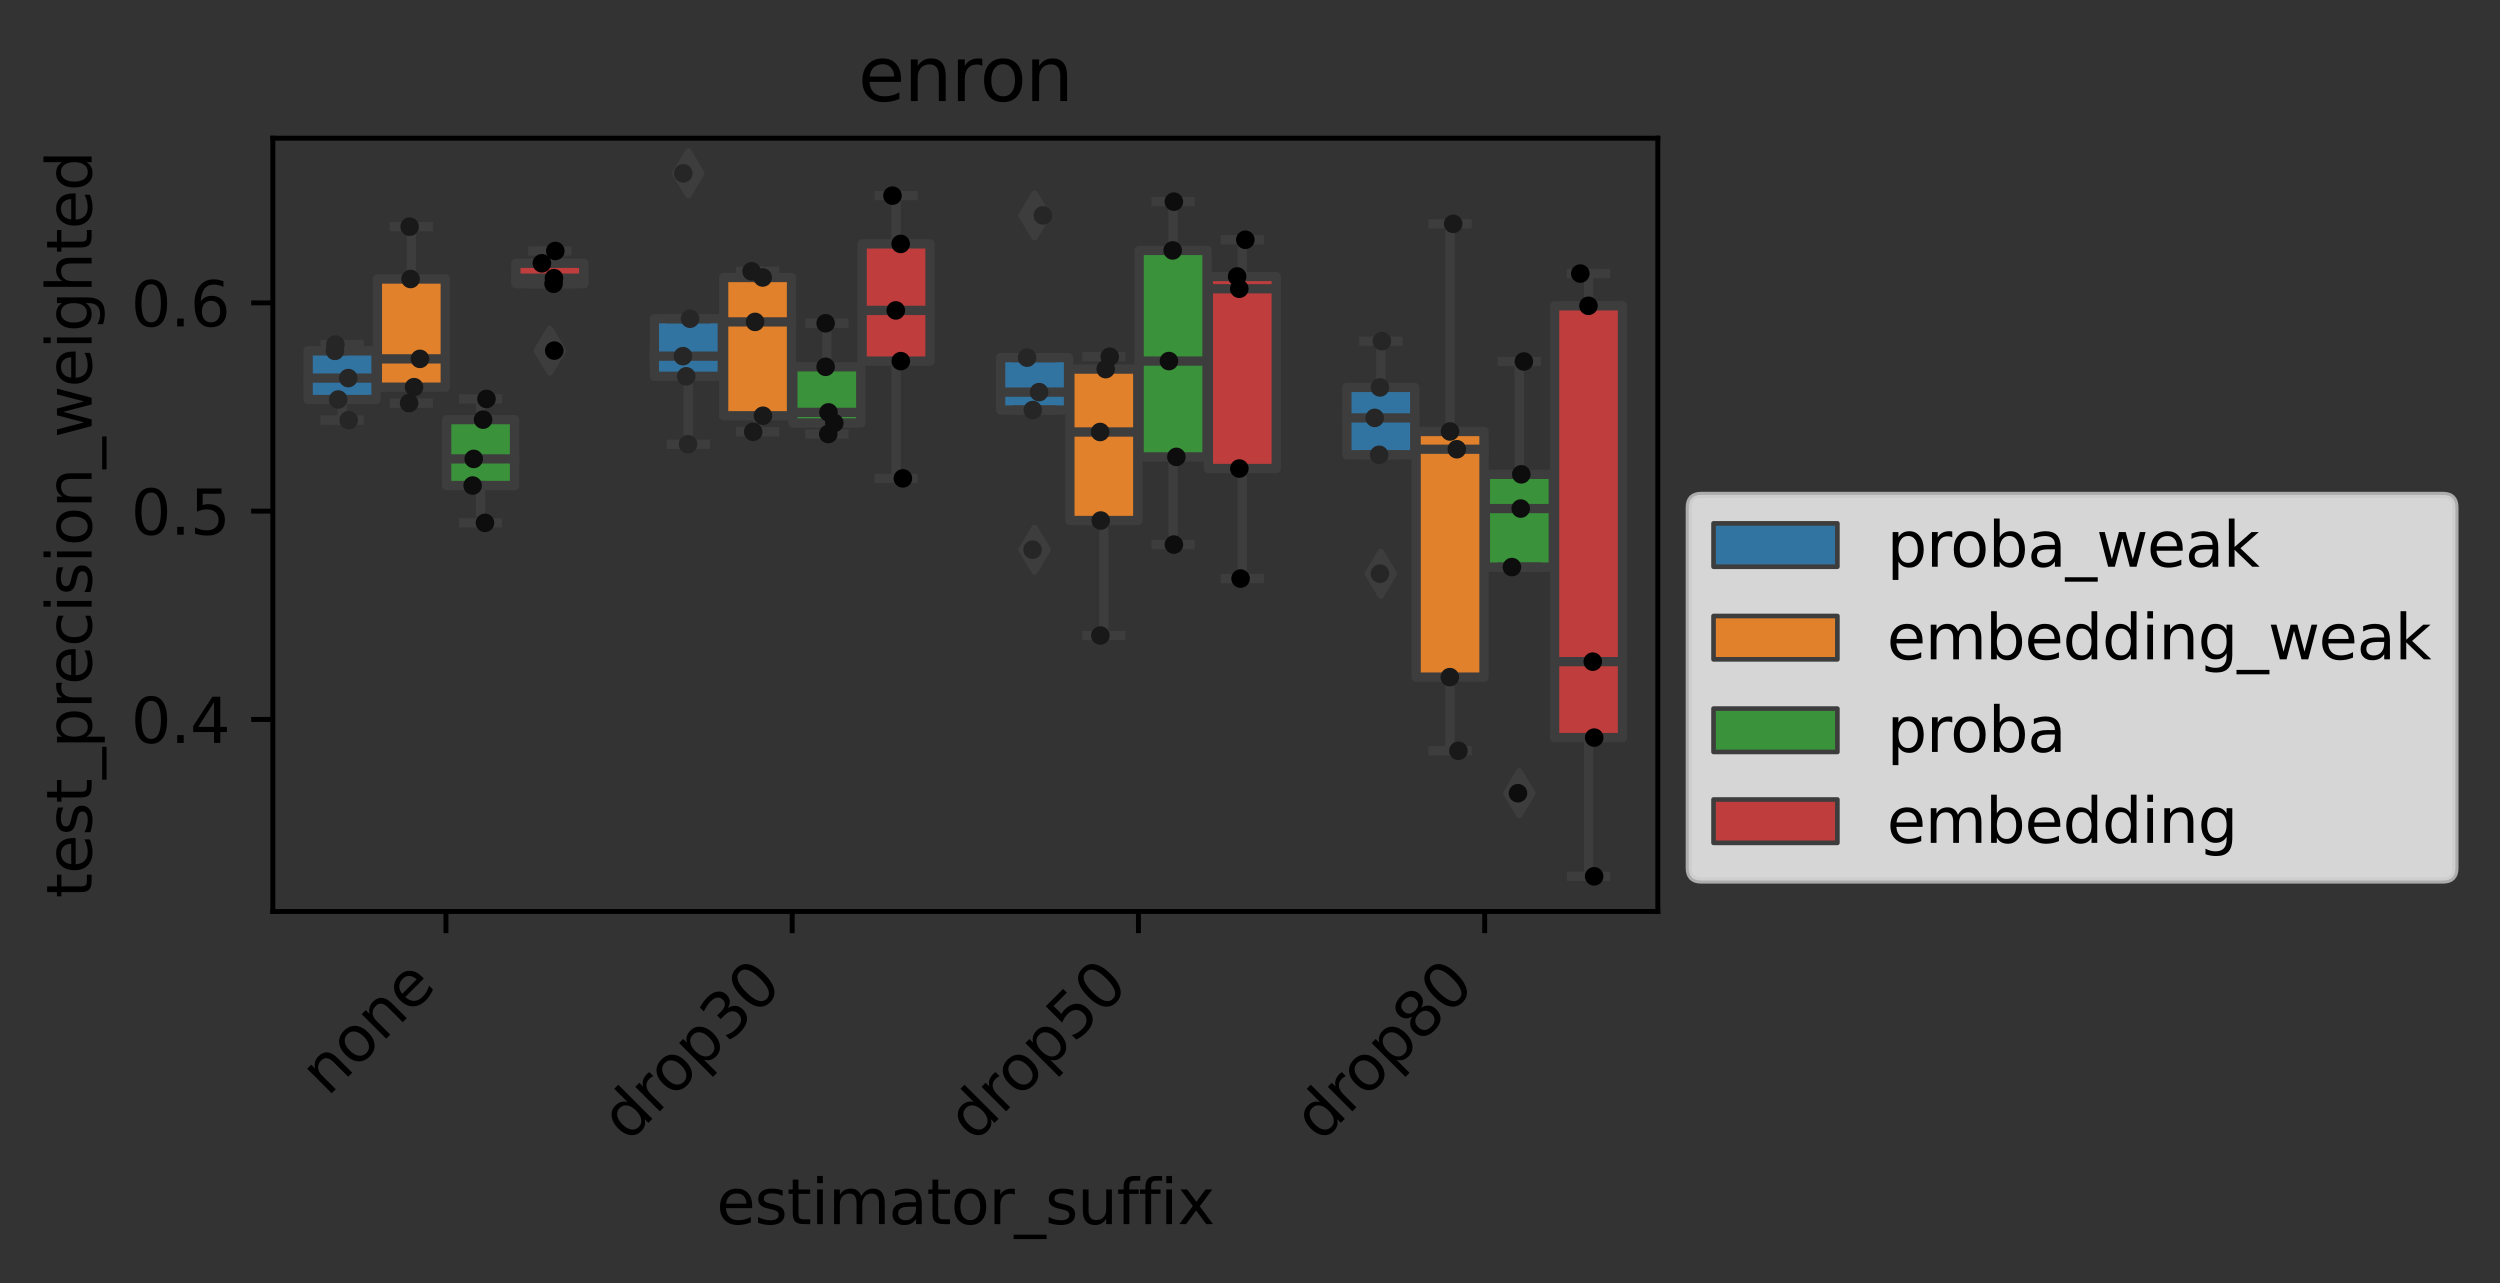 <?xml version="1.0" encoding="utf-8" standalone="no"?>
<!DOCTYPE svg PUBLIC "-//W3C//DTD SVG 1.1//EN"
  "http://www.w3.org/Graphics/SVG/1.1/DTD/svg11.dtd">
<svg xmlns:xlink="http://www.w3.org/1999/xlink" width="403.724pt" height="207.242pt" viewBox="0 0 403.724 207.242" xmlns="http://www.w3.org/2000/svg" version="1.1">
 <rect x="0" y="0" width="403.724" height="207.242" fill="#333333" stroke="none"/>
 <defs>
  <style type="text/css">*{stroke-linejoin: round; stroke-linecap: butt}</style>
 </defs>
 <g id="figure_1">
  <g id="patch_1">
   <path d="M 0 207.242 
L 403.724 207.242 
L 403.724 0 
L 0 0 
L 0 207.242 
z
" style="fill: none"/>
  </g>
  <g id="axes_1">
   <g id="patch_2">
    <path d="M 44.059 147.192 
L 267.718 147.192 
L 267.718 22.318 
L 44.059 22.318 
L 44.059 147.192 
z
" style="fill: none"/>
   </g>
   <g id="patch_3">
    <path d="M 49.763 64.516 
L 60.722 64.516 
L 60.722 56.661 
L 49.763 56.661 
L 49.763 64.516 
z
" clip-path="url(#p54c0d3b8a6)" style="fill: #3274a1; stroke: #3d3d3d; stroke-width: 1.5; stroke-linejoin: miter"/>
   </g>
   <g id="patch_4">
    <path d="M 60.946 62.522 
L 71.905 62.522 
L 71.905 45.056 
L 60.946 45.056 
L 60.946 62.522 
z
" clip-path="url(#p54c0d3b8a6)" style="fill: #e1812c; stroke: #3d3d3d; stroke-width: 1.5; stroke-linejoin: miter"/>
   </g>
   <g id="patch_5">
    <path d="M 72.129 78.408 
L 83.088 78.408 
L 83.088 67.768 
L 72.129 67.768 
L 72.129 78.408 
z
" clip-path="url(#p54c0d3b8a6)" style="fill: #3a923a; stroke: #3d3d3d; stroke-width: 1.5; stroke-linejoin: miter"/>
   </g>
   <g id="patch_6">
    <path d="M 83.311 45.821 
L 94.271 45.821 
L 94.271 42.52 
L 83.311 42.52 
L 83.311 45.821 
z
" clip-path="url(#p54c0d3b8a6)" style="fill: #c03d3e; stroke: #3d3d3d; stroke-width: 1.5; stroke-linejoin: miter"/>
   </g>
   <g id="patch_7">
    <path d="M 105.677 60.77 
L 116.637 60.77 
L 116.637 51.469 
L 105.677 51.469 
L 105.677 60.77 
z
" clip-path="url(#p54c0d3b8a6)" style="fill: #3274a1; stroke: #3d3d3d; stroke-width: 1.5; stroke-linejoin: miter"/>
   </g>
   <g id="patch_8">
    <path d="M 116.86 67.139 
L 127.82 67.139 
L 127.82 44.81 
L 116.86 44.81 
L 116.86 67.139 
z
" clip-path="url(#p54c0d3b8a6)" style="fill: #e1812c; stroke: #3d3d3d; stroke-width: 1.5; stroke-linejoin: miter"/>
   </g>
   <g id="patch_9">
    <path d="M 128.043 68.311 
L 139.003 68.311 
L 139.003 59.237 
L 128.043 59.237 
L 128.043 68.311 
z
" clip-path="url(#p54c0d3b8a6)" style="fill: #3a923a; stroke: #3d3d3d; stroke-width: 1.5; stroke-linejoin: miter"/>
   </g>
   <g id="patch_10">
    <path d="M 139.226 58.319 
L 150.185 58.319 
L 150.185 39.389 
L 139.226 39.389 
L 139.226 58.319 
z
" clip-path="url(#p54c0d3b8a6)" style="fill: #c03d3e; stroke: #3d3d3d; stroke-width: 1.5; stroke-linejoin: miter"/>
   </g>
   <g id="patch_11">
    <path d="M 161.592 66.217 
L 172.551 66.217 
L 172.551 57.755 
L 161.592 57.755 
L 161.592 66.217 
z
" clip-path="url(#p54c0d3b8a6)" style="fill: #3274a1; stroke: #3d3d3d; stroke-width: 1.5; stroke-linejoin: miter"/>
   </g>
   <g id="patch_12">
    <path d="M 172.775 84.059 
L 183.734 84.059 
L 183.734 59.609 
L 172.775 59.609 
L 172.775 84.059 
z
" clip-path="url(#p54c0d3b8a6)" style="fill: #e1812c; stroke: #3d3d3d; stroke-width: 1.5; stroke-linejoin: miter"/>
   </g>
   <g id="patch_13">
    <path d="M 183.958 73.783 
L 194.917 73.783 
L 194.917 40.438 
L 183.958 40.438 
L 183.958 73.783 
z
" clip-path="url(#p54c0d3b8a6)" style="fill: #3a923a; stroke: #3d3d3d; stroke-width: 1.5; stroke-linejoin: miter"/>
   </g>
   <g id="patch_14">
    <path d="M 195.141 75.665 
L 206.1 75.665 
L 206.1 44.649 
L 195.141 44.649 
L 195.141 75.665 
z
" clip-path="url(#p54c0d3b8a6)" style="fill: #c03d3e; stroke: #3d3d3d; stroke-width: 1.5; stroke-linejoin: miter"/>
   </g>
   <g id="patch_15">
    <path d="M 217.507 73.443 
L 228.466 73.443 
L 228.466 62.563 
L 217.507 62.563 
L 217.507 73.443 
z
" clip-path="url(#p54c0d3b8a6)" style="fill: #3274a1; stroke: #3d3d3d; stroke-width: 1.5; stroke-linejoin: miter"/>
   </g>
   <g id="patch_16">
    <path d="M 228.69 109.351 
L 239.649 109.351 
L 239.649 69.678 
L 228.69 69.678 
L 228.69 109.351 
z
" clip-path="url(#p54c0d3b8a6)" style="fill: #e1812c; stroke: #3d3d3d; stroke-width: 1.5; stroke-linejoin: miter"/>
   </g>
   <g id="patch_17">
    <path d="M 239.873 91.579 
L 250.832 91.579 
L 250.832 76.599 
L 239.873 76.599 
L 239.873 91.579 
z
" clip-path="url(#p54c0d3b8a6)" style="fill: #3a923a; stroke: #3d3d3d; stroke-width: 1.5; stroke-linejoin: miter"/>
   </g>
   <g id="patch_18">
    <path d="M 251.056 119.115 
L 262.015 119.115 
L 262.015 49.383 
L 251.056 49.383 
L 251.056 119.115 
z
" clip-path="url(#p54c0d3b8a6)" style="fill: #c03d3e; stroke: #3d3d3d; stroke-width: 1.5; stroke-linejoin: miter"/>
   </g>
   <g id="patch_19">
    <path d="M 72.017 250.723 
L 72.017 250.723 
L 72.017 250.723 
L 72.017 250.723 
z
" clip-path="url(#p54c0d3b8a6)" style="fill: #3274a1; stroke: #3d3d3d; stroke-width: 0.75; stroke-linejoin: miter"/>
   </g>
   <g id="patch_20">
    <path d="M 72.017 250.723 
L 72.017 250.723 
L 72.017 250.723 
L 72.017 250.723 
z
" clip-path="url(#p54c0d3b8a6)" style="fill: #e1812c; stroke: #3d3d3d; stroke-width: 0.75; stroke-linejoin: miter"/>
   </g>
   <g id="patch_21">
    <path d="M 72.017 250.723 
L 72.017 250.723 
L 72.017 250.723 
L 72.017 250.723 
z
" clip-path="url(#p54c0d3b8a6)" style="fill: #3a923a; stroke: #3d3d3d; stroke-width: 0.75; stroke-linejoin: miter"/>
   </g>
   <g id="patch_22">
    <path d="M 72.017 250.723 
L 72.017 250.723 
L 72.017 250.723 
L 72.017 250.723 
z
" clip-path="url(#p54c0d3b8a6)" style="fill: #c03d3e; stroke: #3d3d3d; stroke-width: 0.75; stroke-linejoin: miter"/>
   </g>
   <g id="matplotlib.axis_1">
    <g id="xtick_1">
     <g id="line2d_1">
      <defs>
       <path id="m5857203e13" d="M 0 0 
L 0 3.5 
" style="stroke: #000000; stroke-width: 0.8"/>
      </defs>
      <g>
       <use xlink:href="#m5857203e13" x="72.017" y="147.192" style="stroke: #000000; stroke-width: 0.8"/>
      </g>
     </g>
     <g id="text_1">
      <!-- none -->
      <g transform="translate(52.906 177.205) rotate(-45) scale(0.1 -0.1)">
       <defs>
        <path id="DejaVuSans-6e" d="M 3513 2113 
L 3513 0 
L 2938 0 
L 2938 2094 
Q 2938 2591 2744 2837 
Q 2550 3084 2163 3084 
Q 1697 3084 1428 2787 
Q 1159 2491 1159 1978 
L 1159 0 
L 581 0 
L 581 3500 
L 1159 3500 
L 1159 2956 
Q 1366 3272 1645 3428 
Q 1925 3584 2291 3584 
Q 2894 3584 3203 3211 
Q 3513 2838 3513 2113 
z
" transform="scale(0.016)"/>
        <path id="DejaVuSans-6f" d="M 1959 3097 
Q 1497 3097 1228 2736 
Q 959 2375 959 1747 
Q 959 1119 1226 758 
Q 1494 397 1959 397 
Q 2419 397 2687 759 
Q 2956 1122 2956 1747 
Q 2956 2369 2687 2733 
Q 2419 3097 1959 3097 
z
M 1959 3584 
Q 2709 3584 3137 3096 
Q 3566 2609 3566 1747 
Q 3566 888 3137 398 
Q 2709 -91 1959 -91 
Q 1206 -91 779 398 
Q 353 888 353 1747 
Q 353 2609 779 3096 
Q 1206 3584 1959 3584 
z
" transform="scale(0.016)"/>
        <path id="DejaVuSans-65" d="M 3597 1894 
L 3597 1613 
L 953 1613 
Q 991 1019 1311 708 
Q 1631 397 2203 397 
Q 2534 397 2845 478 
Q 3156 559 3463 722 
L 3463 178 
Q 3153 47 2828 -22 
Q 2503 -91 2169 -91 
Q 1331 -91 842 396 
Q 353 884 353 1716 
Q 353 2575 817 3079 
Q 1281 3584 2069 3584 
Q 2775 3584 3186 3129 
Q 3597 2675 3597 1894 
z
M 3022 2063 
Q 3016 2534 2758 2815 
Q 2500 3097 2075 3097 
Q 1594 3097 1305 2825 
Q 1016 2553 972 2059 
L 3022 2063 
z
" transform="scale(0.016)"/>
       </defs>
       <use xlink:href="#DejaVuSans-6e"/>
       <use xlink:href="#DejaVuSans-6f" x="63.379"/>
       <use xlink:href="#DejaVuSans-6e" x="124.561"/>
       <use xlink:href="#DejaVuSans-65" x="187.939"/>
      </g>
     </g>
    </g>
    <g id="xtick_2">
     <g id="line2d_2">
      <g>
       <use xlink:href="#m5857203e13" x="127.931" y="147.192" style="stroke: #000000; stroke-width: 0.8"/>
      </g>
     </g>
     <g id="text_2">
      <!-- drop30 -->
      <g transform="translate(101.41 184.615) rotate(-45) scale(0.1 -0.1)">
       <defs>
        <path id="DejaVuSans-64" d="M 2906 2969 
L 2906 4863 
L 3481 4863 
L 3481 0 
L 2906 0 
L 2906 525 
Q 2725 213 2448 61 
Q 2172 -91 1784 -91 
Q 1150 -91 751 415 
Q 353 922 353 1747 
Q 353 2572 751 3078 
Q 1150 3584 1784 3584 
Q 2172 3584 2448 3432 
Q 2725 3281 2906 2969 
z
M 947 1747 
Q 947 1113 1208 752 
Q 1469 391 1925 391 
Q 2381 391 2643 752 
Q 2906 1113 2906 1747 
Q 2906 2381 2643 2742 
Q 2381 3103 1925 3103 
Q 1469 3103 1208 2742 
Q 947 2381 947 1747 
z
" transform="scale(0.016)"/>
        <path id="DejaVuSans-72" d="M 2631 2963 
Q 2534 3019 2420 3045 
Q 2306 3072 2169 3072 
Q 1681 3072 1420 2755 
Q 1159 2438 1159 1844 
L 1159 0 
L 581 0 
L 581 3500 
L 1159 3500 
L 1159 2956 
Q 1341 3275 1631 3429 
Q 1922 3584 2338 3584 
Q 2397 3584 2469 3576 
Q 2541 3569 2628 3553 
L 2631 2963 
z
" transform="scale(0.016)"/>
        <path id="DejaVuSans-70" d="M 1159 525 
L 1159 -1331 
L 581 -1331 
L 581 3500 
L 1159 3500 
L 1159 2969 
Q 1341 3281 1617 3432 
Q 1894 3584 2278 3584 
Q 2916 3584 3314 3078 
Q 3713 2572 3713 1747 
Q 3713 922 3314 415 
Q 2916 -91 2278 -91 
Q 1894 -91 1617 61 
Q 1341 213 1159 525 
z
M 3116 1747 
Q 3116 2381 2855 2742 
Q 2594 3103 2138 3103 
Q 1681 3103 1420 2742 
Q 1159 2381 1159 1747 
Q 1159 1113 1420 752 
Q 1681 391 2138 391 
Q 2594 391 2855 752 
Q 3116 1113 3116 1747 
z
" transform="scale(0.016)"/>
        <path id="DejaVuSans-33" d="M 2597 2516 
Q 3050 2419 3304 2112 
Q 3559 1806 3559 1356 
Q 3559 666 3084 287 
Q 2609 -91 1734 -91 
Q 1441 -91 1130 -33 
Q 819 25 488 141 
L 488 750 
Q 750 597 1062 519 
Q 1375 441 1716 441 
Q 2309 441 2620 675 
Q 2931 909 2931 1356 
Q 2931 1769 2642 2001 
Q 2353 2234 1838 2234 
L 1294 2234 
L 1294 2753 
L 1863 2753 
Q 2328 2753 2575 2939 
Q 2822 3125 2822 3475 
Q 2822 3834 2567 4026 
Q 2313 4219 1838 4219 
Q 1578 4219 1281 4162 
Q 984 4106 628 3988 
L 628 4550 
Q 988 4650 1302 4700 
Q 1616 4750 1894 4750 
Q 2613 4750 3031 4423 
Q 3450 4097 3450 3541 
Q 3450 3153 3228 2886 
Q 3006 2619 2597 2516 
z
" transform="scale(0.016)"/>
        <path id="DejaVuSans-30" d="M 2034 4250 
Q 1547 4250 1301 3770 
Q 1056 3291 1056 2328 
Q 1056 1369 1301 889 
Q 1547 409 2034 409 
Q 2525 409 2770 889 
Q 3016 1369 3016 2328 
Q 3016 3291 2770 3770 
Q 2525 4250 2034 4250 
z
M 2034 4750 
Q 2819 4750 3233 4129 
Q 3647 3509 3647 2328 
Q 3647 1150 3233 529 
Q 2819 -91 2034 -91 
Q 1250 -91 836 529 
Q 422 1150 422 2328 
Q 422 3509 836 4129 
Q 1250 4750 2034 4750 
z
" transform="scale(0.016)"/>
       </defs>
       <use xlink:href="#DejaVuSans-64"/>
       <use xlink:href="#DejaVuSans-72" x="63.477"/>
       <use xlink:href="#DejaVuSans-6f" x="102.34"/>
       <use xlink:href="#DejaVuSans-70" x="163.521"/>
       <use xlink:href="#DejaVuSans-33" x="226.998"/>
       <use xlink:href="#DejaVuSans-30" x="290.621"/>
      </g>
     </g>
    </g>
    <g id="xtick_3">
     <g id="line2d_3">
      <g>
       <use xlink:href="#m5857203e13" x="183.846" y="147.192" style="stroke: #000000; stroke-width: 0.8"/>
      </g>
     </g>
     <g id="text_3">
      <!-- drop50 -->
      <g transform="translate(157.325 184.615) rotate(-45) scale(0.1 -0.1)">
       <defs>
        <path id="DejaVuSans-35" d="M 691 4666 
L 3169 4666 
L 3169 4134 
L 1269 4134 
L 1269 2991 
Q 1406 3038 1543 3061 
Q 1681 3084 1819 3084 
Q 2600 3084 3056 2656 
Q 3513 2228 3513 1497 
Q 3513 744 3044 326 
Q 2575 -91 1722 -91 
Q 1428 -91 1123 -41 
Q 819 9 494 109 
L 494 744 
Q 775 591 1075 516 
Q 1375 441 1709 441 
Q 2250 441 2565 725 
Q 2881 1009 2881 1497 
Q 2881 1984 2565 2268 
Q 2250 2553 1709 2553 
Q 1456 2553 1204 2497 
Q 953 2441 691 2322 
L 691 4666 
z
" transform="scale(0.016)"/>
       </defs>
       <use xlink:href="#DejaVuSans-64"/>
       <use xlink:href="#DejaVuSans-72" x="63.477"/>
       <use xlink:href="#DejaVuSans-6f" x="102.34"/>
       <use xlink:href="#DejaVuSans-70" x="163.521"/>
       <use xlink:href="#DejaVuSans-35" x="226.998"/>
       <use xlink:href="#DejaVuSans-30" x="290.621"/>
      </g>
     </g>
    </g>
    <g id="xtick_4">
     <g id="line2d_4">
      <g>
       <use xlink:href="#m5857203e13" x="239.761" y="147.192" style="stroke: #000000; stroke-width: 0.8"/>
      </g>
     </g>
     <g id="text_4">
      <!-- drop80 -->
      <g transform="translate(213.24 184.615) rotate(-45) scale(0.1 -0.1)">
       <defs>
        <path id="DejaVuSans-38" d="M 2034 2216 
Q 1584 2216 1326 1975 
Q 1069 1734 1069 1313 
Q 1069 891 1326 650 
Q 1584 409 2034 409 
Q 2484 409 2743 651 
Q 3003 894 3003 1313 
Q 3003 1734 2745 1975 
Q 2488 2216 2034 2216 
z
M 1403 2484 
Q 997 2584 770 2862 
Q 544 3141 544 3541 
Q 544 4100 942 4425 
Q 1341 4750 2034 4750 
Q 2731 4750 3128 4425 
Q 3525 4100 3525 3541 
Q 3525 3141 3298 2862 
Q 3072 2584 2669 2484 
Q 3125 2378 3379 2068 
Q 3634 1759 3634 1313 
Q 3634 634 3220 271 
Q 2806 -91 2034 -91 
Q 1263 -91 848 271 
Q 434 634 434 1313 
Q 434 1759 690 2068 
Q 947 2378 1403 2484 
z
M 1172 3481 
Q 1172 3119 1398 2916 
Q 1625 2713 2034 2713 
Q 2441 2713 2670 2916 
Q 2900 3119 2900 3481 
Q 2900 3844 2670 4047 
Q 2441 4250 2034 4250 
Q 1625 4250 1398 4047 
Q 1172 3844 1172 3481 
z
" transform="scale(0.016)"/>
       </defs>
       <use xlink:href="#DejaVuSans-64"/>
       <use xlink:href="#DejaVuSans-72" x="63.477"/>
       <use xlink:href="#DejaVuSans-6f" x="102.34"/>
       <use xlink:href="#DejaVuSans-70" x="163.521"/>
       <use xlink:href="#DejaVuSans-38" x="226.998"/>
       <use xlink:href="#DejaVuSans-30" x="290.621"/>
      </g>
     </g>
    </g>
    <g id="text_5">
     <!-- estimator_suffix -->
     <g transform="translate(115.707 197.684) scale(0.1 -0.1)">
      <defs>
       <path id="DejaVuSans-73" d="M 2834 3397 
L 2834 2853 
Q 2591 2978 2328 3040 
Q 2066 3103 1784 3103 
Q 1356 3103 1142 2972 
Q 928 2841 928 2578 
Q 928 2378 1081 2264 
Q 1234 2150 1697 2047 
L 1894 2003 
Q 2506 1872 2764 1633 
Q 3022 1394 3022 966 
Q 3022 478 2636 193 
Q 2250 -91 1575 -91 
Q 1294 -91 989 -36 
Q 684 19 347 128 
L 347 722 
Q 666 556 975 473 
Q 1284 391 1588 391 
Q 1994 391 2212 530 
Q 2431 669 2431 922 
Q 2431 1156 2273 1281 
Q 2116 1406 1581 1522 
L 1381 1569 
Q 847 1681 609 1914 
Q 372 2147 372 2553 
Q 372 3047 722 3315 
Q 1072 3584 1716 3584 
Q 2034 3584 2315 3537 
Q 2597 3491 2834 3397 
z
" transform="scale(0.016)"/>
       <path id="DejaVuSans-74" d="M 1172 4494 
L 1172 3500 
L 2356 3500 
L 2356 3053 
L 1172 3053 
L 1172 1153 
Q 1172 725 1289 603 
Q 1406 481 1766 481 
L 2356 481 
L 2356 0 
L 1766 0 
Q 1100 0 847 248 
Q 594 497 594 1153 
L 594 3053 
L 172 3053 
L 172 3500 
L 594 3500 
L 594 4494 
L 1172 4494 
z
" transform="scale(0.016)"/>
       <path id="DejaVuSans-69" d="M 603 3500 
L 1178 3500 
L 1178 0 
L 603 0 
L 603 3500 
z
M 603 4863 
L 1178 4863 
L 1178 4134 
L 603 4134 
L 603 4863 
z
" transform="scale(0.016)"/>
       <path id="DejaVuSans-6d" d="M 3328 2828 
Q 3544 3216 3844 3400 
Q 4144 3584 4550 3584 
Q 5097 3584 5394 3201 
Q 5691 2819 5691 2113 
L 5691 0 
L 5113 0 
L 5113 2094 
Q 5113 2597 4934 2840 
Q 4756 3084 4391 3084 
Q 3944 3084 3684 2787 
Q 3425 2491 3425 1978 
L 3425 0 
L 2847 0 
L 2847 2094 
Q 2847 2600 2669 2842 
Q 2491 3084 2119 3084 
Q 1678 3084 1418 2786 
Q 1159 2488 1159 1978 
L 1159 0 
L 581 0 
L 581 3500 
L 1159 3500 
L 1159 2956 
Q 1356 3278 1631 3431 
Q 1906 3584 2284 3584 
Q 2666 3584 2933 3390 
Q 3200 3197 3328 2828 
z
" transform="scale(0.016)"/>
       <path id="DejaVuSans-61" d="M 2194 1759 
Q 1497 1759 1228 1600 
Q 959 1441 959 1056 
Q 959 750 1161 570 
Q 1363 391 1709 391 
Q 2188 391 2477 730 
Q 2766 1069 2766 1631 
L 2766 1759 
L 2194 1759 
z
M 3341 1997 
L 3341 0 
L 2766 0 
L 2766 531 
Q 2569 213 2275 61 
Q 1981 -91 1556 -91 
Q 1019 -91 701 211 
Q 384 513 384 1019 
Q 384 1609 779 1909 
Q 1175 2209 1959 2209 
L 2766 2209 
L 2766 2266 
Q 2766 2663 2505 2880 
Q 2244 3097 1772 3097 
Q 1472 3097 1187 3025 
Q 903 2953 641 2809 
L 641 3341 
Q 956 3463 1253 3523 
Q 1550 3584 1831 3584 
Q 2591 3584 2966 3190 
Q 3341 2797 3341 1997 
z
" transform="scale(0.016)"/>
       <path id="DejaVuSans-5f" d="M 3263 -1063 
L 3263 -1509 
L -63 -1509 
L -63 -1063 
L 3263 -1063 
z
" transform="scale(0.016)"/>
       <path id="DejaVuSans-75" d="M 544 1381 
L 544 3500 
L 1119 3500 
L 1119 1403 
Q 1119 906 1312 657 
Q 1506 409 1894 409 
Q 2359 409 2629 706 
Q 2900 1003 2900 1516 
L 2900 3500 
L 3475 3500 
L 3475 0 
L 2900 0 
L 2900 538 
Q 2691 219 2414 64 
Q 2138 -91 1772 -91 
Q 1169 -91 856 284 
Q 544 659 544 1381 
z
M 1991 3584 
L 1991 3584 
z
" transform="scale(0.016)"/>
       <path id="DejaVuSans-66" d="M 2375 4863 
L 2375 4384 
L 1825 4384 
Q 1516 4384 1395 4259 
Q 1275 4134 1275 3809 
L 1275 3500 
L 2222 3500 
L 2222 3053 
L 1275 3053 
L 1275 0 
L 697 0 
L 697 3053 
L 147 3053 
L 147 3500 
L 697 3500 
L 697 3744 
Q 697 4328 969 4595 
Q 1241 4863 1831 4863 
L 2375 4863 
z
" transform="scale(0.016)"/>
       <path id="DejaVuSans-78" d="M 3513 3500 
L 2247 1797 
L 3578 0 
L 2900 0 
L 1881 1375 
L 863 0 
L 184 0 
L 1544 1831 
L 300 3500 
L 978 3500 
L 1906 2253 
L 2834 3500 
L 3513 3500 
z
" transform="scale(0.016)"/>
      </defs>
      <use xlink:href="#DejaVuSans-65"/>
      <use xlink:href="#DejaVuSans-73" x="61.523"/>
      <use xlink:href="#DejaVuSans-74" x="113.623"/>
      <use xlink:href="#DejaVuSans-69" x="152.832"/>
      <use xlink:href="#DejaVuSans-6d" x="180.615"/>
      <use xlink:href="#DejaVuSans-61" x="278.027"/>
      <use xlink:href="#DejaVuSans-74" x="339.307"/>
      <use xlink:href="#DejaVuSans-6f" x="378.516"/>
      <use xlink:href="#DejaVuSans-72" x="439.697"/>
      <use xlink:href="#DejaVuSans-5f" x="480.811"/>
      <use xlink:href="#DejaVuSans-73" x="530.811"/>
      <use xlink:href="#DejaVuSans-75" x="582.91"/>
      <use xlink:href="#DejaVuSans-66" x="646.289"/>
      <use xlink:href="#DejaVuSans-66" x="681.494"/>
      <use xlink:href="#DejaVuSans-69" x="716.699"/>
      <use xlink:href="#DejaVuSans-78" x="744.482"/>
     </g>
    </g>
   </g>
   <g id="matplotlib.axis_2">
    <g id="ytick_1">
     <g id="line2d_5">
      <defs>
       <path id="mfc1596caab" d="M 0 0 
L -3.5 0 
" style="stroke: #000000; stroke-width: 0.8"/>
      </defs>
      <g>
       <use xlink:href="#mfc1596caab" x="44.059" y="116.182" style="stroke: #000000; stroke-width: 0.8"/>
      </g>
     </g>
     <g id="text_6">
      <!-- 0.4 -->
      <g transform="translate(21.156 119.981) scale(0.1 -0.1)">
       <defs>
        <path id="DejaVuSans-2e" d="M 684 794 
L 1344 794 
L 1344 0 
L 684 0 
L 684 794 
z
" transform="scale(0.016)"/>
        <path id="DejaVuSans-34" d="M 2419 4116 
L 825 1625 
L 2419 1625 
L 2419 4116 
z
M 2253 4666 
L 3047 4666 
L 3047 1625 
L 3713 1625 
L 3713 1100 
L 3047 1100 
L 3047 0 
L 2419 0 
L 2419 1100 
L 313 1100 
L 313 1709 
L 2253 4666 
z
" transform="scale(0.016)"/>
       </defs>
       <use xlink:href="#DejaVuSans-30"/>
       <use xlink:href="#DejaVuSans-2e" x="63.623"/>
       <use xlink:href="#DejaVuSans-34" x="95.41"/>
      </g>
     </g>
    </g>
    <g id="ytick_2">
     <g id="line2d_6">
      <g>
       <use xlink:href="#mfc1596caab" x="44.059" y="82.546" style="stroke: #000000; stroke-width: 0.8"/>
      </g>
     </g>
     <g id="text_7">
      <!-- 0.5 -->
      <g transform="translate(21.156 86.346) scale(0.1 -0.1)">
       <use xlink:href="#DejaVuSans-30"/>
       <use xlink:href="#DejaVuSans-2e" x="63.623"/>
       <use xlink:href="#DejaVuSans-35" x="95.41"/>
      </g>
     </g>
    </g>
    <g id="ytick_3">
     <g id="line2d_7">
      <g>
       <use xlink:href="#mfc1596caab" x="44.059" y="48.911" style="stroke: #000000; stroke-width: 0.8"/>
      </g>
     </g>
     <g id="text_8">
      <!-- 0.6 -->
      <g transform="translate(21.156 52.71) scale(0.1 -0.1)">
       <defs>
        <path id="DejaVuSans-36" d="M 2113 2584 
Q 1688 2584 1439 2293 
Q 1191 2003 1191 1497 
Q 1191 994 1439 701 
Q 1688 409 2113 409 
Q 2538 409 2786 701 
Q 3034 994 3034 1497 
Q 3034 2003 2786 2293 
Q 2538 2584 2113 2584 
z
M 3366 4563 
L 3366 3988 
Q 3128 4100 2886 4159 
Q 2644 4219 2406 4219 
Q 1781 4219 1451 3797 
Q 1122 3375 1075 2522 
Q 1259 2794 1537 2939 
Q 1816 3084 2150 3084 
Q 2853 3084 3261 2657 
Q 3669 2231 3669 1497 
Q 3669 778 3244 343 
Q 2819 -91 2113 -91 
Q 1303 -91 875 529 
Q 447 1150 447 2328 
Q 447 3434 972 4092 
Q 1497 4750 2381 4750 
Q 2619 4750 2861 4703 
Q 3103 4656 3366 4563 
z
" transform="scale(0.016)"/>
       </defs>
       <use xlink:href="#DejaVuSans-30"/>
       <use xlink:href="#DejaVuSans-2e" x="63.623"/>
       <use xlink:href="#DejaVuSans-36" x="95.41"/>
      </g>
     </g>
    </g>
    <g id="text_9">
     <!-- test_precision_weighted -->
     <g transform="translate(14.798 145.019) rotate(-90) scale(0.1 -0.1)">
      <defs>
       <path id="DejaVuSans-63" d="M 3122 3366 
L 3122 2828 
Q 2878 2963 2633 3030 
Q 2388 3097 2138 3097 
Q 1578 3097 1268 2742 
Q 959 2388 959 1747 
Q 959 1106 1268 751 
Q 1578 397 2138 397 
Q 2388 397 2633 464 
Q 2878 531 3122 666 
L 3122 134 
Q 2881 22 2623 -34 
Q 2366 -91 2075 -91 
Q 1284 -91 818 406 
Q 353 903 353 1747 
Q 353 2603 823 3093 
Q 1294 3584 2113 3584 
Q 2378 3584 2631 3529 
Q 2884 3475 3122 3366 
z
" transform="scale(0.016)"/>
       <path id="DejaVuSans-77" d="M 269 3500 
L 844 3500 
L 1563 769 
L 2278 3500 
L 2956 3500 
L 3675 769 
L 4391 3500 
L 4966 3500 
L 4050 0 
L 3372 0 
L 2619 2869 
L 1863 0 
L 1184 0 
L 269 3500 
z
" transform="scale(0.016)"/>
       <path id="DejaVuSans-67" d="M 2906 1791 
Q 2906 2416 2648 2759 
Q 2391 3103 1925 3103 
Q 1463 3103 1205 2759 
Q 947 2416 947 1791 
Q 947 1169 1205 825 
Q 1463 481 1925 481 
Q 2391 481 2648 825 
Q 2906 1169 2906 1791 
z
M 3481 434 
Q 3481 -459 3084 -895 
Q 2688 -1331 1869 -1331 
Q 1566 -1331 1297 -1286 
Q 1028 -1241 775 -1147 
L 775 -588 
Q 1028 -725 1275 -790 
Q 1522 -856 1778 -856 
Q 2344 -856 2625 -561 
Q 2906 -266 2906 331 
L 2906 616 
Q 2728 306 2450 153 
Q 2172 0 1784 0 
Q 1141 0 747 490 
Q 353 981 353 1791 
Q 353 2603 747 3093 
Q 1141 3584 1784 3584 
Q 2172 3584 2450 3431 
Q 2728 3278 2906 2969 
L 2906 3500 
L 3481 3500 
L 3481 434 
z
" transform="scale(0.016)"/>
       <path id="DejaVuSans-68" d="M 3513 2113 
L 3513 0 
L 2938 0 
L 2938 2094 
Q 2938 2591 2744 2837 
Q 2550 3084 2163 3084 
Q 1697 3084 1428 2787 
Q 1159 2491 1159 1978 
L 1159 0 
L 581 0 
L 581 4863 
L 1159 4863 
L 1159 2956 
Q 1366 3272 1645 3428 
Q 1925 3584 2291 3584 
Q 2894 3584 3203 3211 
Q 3513 2838 3513 2113 
z
" transform="scale(0.016)"/>
      </defs>
      <use xlink:href="#DejaVuSans-74"/>
      <use xlink:href="#DejaVuSans-65" x="39.209"/>
      <use xlink:href="#DejaVuSans-73" x="100.732"/>
      <use xlink:href="#DejaVuSans-74" x="152.832"/>
      <use xlink:href="#DejaVuSans-5f" x="192.041"/>
      <use xlink:href="#DejaVuSans-70" x="242.041"/>
      <use xlink:href="#DejaVuSans-72" x="305.518"/>
      <use xlink:href="#DejaVuSans-65" x="344.381"/>
      <use xlink:href="#DejaVuSans-63" x="405.904"/>
      <use xlink:href="#DejaVuSans-69" x="460.885"/>
      <use xlink:href="#DejaVuSans-73" x="488.668"/>
      <use xlink:href="#DejaVuSans-69" x="540.768"/>
      <use xlink:href="#DejaVuSans-6f" x="568.551"/>
      <use xlink:href="#DejaVuSans-6e" x="629.732"/>
      <use xlink:href="#DejaVuSans-5f" x="693.111"/>
      <use xlink:href="#DejaVuSans-77" x="743.111"/>
      <use xlink:href="#DejaVuSans-65" x="824.898"/>
      <use xlink:href="#DejaVuSans-69" x="886.422"/>
      <use xlink:href="#DejaVuSans-67" x="914.205"/>
      <use xlink:href="#DejaVuSans-68" x="977.682"/>
      <use xlink:href="#DejaVuSans-74" x="1041.061"/>
      <use xlink:href="#DejaVuSans-65" x="1080.27"/>
      <use xlink:href="#DejaVuSans-64" x="1141.793"/>
     </g>
    </g>
   </g>
   <g id="line2d_8">
    <path d="M 55.242 64.516 
L 55.242 67.848 
" clip-path="url(#p54c0d3b8a6)" style="fill: none; stroke: #3d3d3d; stroke-width: 1.5; stroke-linecap: square"/>
   </g>
   <g id="line2d_9">
    <path d="M 55.242 56.661 
L 55.242 55.642 
" clip-path="url(#p54c0d3b8a6)" style="fill: none; stroke: #3d3d3d; stroke-width: 1.5; stroke-linecap: square"/>
   </g>
   <g id="line2d_10">
    <path d="M 52.502 67.848 
L 57.982 67.848 
" clip-path="url(#p54c0d3b8a6)" style="fill: none; stroke: #3d3d3d; stroke-width: 1.5; stroke-linecap: square"/>
   </g>
   <g id="line2d_11">
    <path d="M 52.502 55.642 
L 57.982 55.642 
" clip-path="url(#p54c0d3b8a6)" style="fill: none; stroke: #3d3d3d; stroke-width: 1.5; stroke-linecap: square"/>
   </g>
   <g id="line2d_12"/>
   <g id="line2d_13">
    <path d="M 66.425 62.522 
L 66.425 65.092 
" clip-path="url(#p54c0d3b8a6)" style="fill: none; stroke: #3d3d3d; stroke-width: 1.5; stroke-linecap: square"/>
   </g>
   <g id="line2d_14">
    <path d="M 66.425 45.056 
L 66.425 36.607 
" clip-path="url(#p54c0d3b8a6)" style="fill: none; stroke: #3d3d3d; stroke-width: 1.5; stroke-linecap: square"/>
   </g>
   <g id="line2d_15">
    <path d="M 63.685 65.092 
L 69.165 65.092 
" clip-path="url(#p54c0d3b8a6)" style="fill: none; stroke: #3d3d3d; stroke-width: 1.5; stroke-linecap: square"/>
   </g>
   <g id="line2d_16">
    <path d="M 63.685 36.607 
L 69.165 36.607 
" clip-path="url(#p54c0d3b8a6)" style="fill: none; stroke: #3d3d3d; stroke-width: 1.5; stroke-linecap: square"/>
   </g>
   <g id="line2d_17"/>
   <g id="line2d_18">
    <path d="M 77.608 78.408 
L 77.608 84.435 
" clip-path="url(#p54c0d3b8a6)" style="fill: none; stroke: #3d3d3d; stroke-width: 1.5; stroke-linecap: square"/>
   </g>
   <g id="line2d_19">
    <path d="M 77.608 67.768 
L 77.608 64.426 
" clip-path="url(#p54c0d3b8a6)" style="fill: none; stroke: #3d3d3d; stroke-width: 1.5; stroke-linecap: square"/>
   </g>
   <g id="line2d_20">
    <path d="M 74.868 84.435 
L 80.348 84.435 
" clip-path="url(#p54c0d3b8a6)" style="fill: none; stroke: #3d3d3d; stroke-width: 1.5; stroke-linecap: square"/>
   </g>
   <g id="line2d_21">
    <path d="M 74.868 64.426 
L 80.348 64.426 
" clip-path="url(#p54c0d3b8a6)" style="fill: none; stroke: #3d3d3d; stroke-width: 1.5; stroke-linecap: square"/>
   </g>
   <g id="line2d_22"/>
   <g id="line2d_23">
    <path d="M 88.791 45.821 
L 88.791 45.821 
" clip-path="url(#p54c0d3b8a6)" style="fill: none; stroke: #3d3d3d; stroke-width: 1.5; stroke-linecap: square"/>
   </g>
   <g id="line2d_24">
    <path d="M 88.791 42.52 
L 88.791 40.53 
" clip-path="url(#p54c0d3b8a6)" style="fill: none; stroke: #3d3d3d; stroke-width: 1.5; stroke-linecap: square"/>
   </g>
   <g id="line2d_25">
    <path d="M 86.051 45.821 
L 91.531 45.821 
" clip-path="url(#p54c0d3b8a6)" style="fill: none; stroke: #3d3d3d; stroke-width: 1.5; stroke-linecap: square"/>
   </g>
   <g id="line2d_26">
    <path d="M 86.051 40.53 
L 91.531 40.53 
" clip-path="url(#p54c0d3b8a6)" style="fill: none; stroke: #3d3d3d; stroke-width: 1.5; stroke-linecap: square"/>
   </g>
   <g id="line2d_27">
    <defs>
     <path id="m32793bca6c" d="M -0 3.536 
L 2.121 0 
L -0 -3.536 
L -2.121 -0 
z
" style="stroke: #3d3d3d; stroke-linejoin: miter"/>
    </defs>
    <g clip-path="url(#p54c0d3b8a6)">
     <use xlink:href="#m32793bca6c" x="88.791" y="56.62" style="fill: #3d3d3d; stroke: #3d3d3d; stroke-linejoin: miter"/>
    </g>
   </g>
   <g id="line2d_28">
    <path d="M 111.157 60.77 
L 111.157 71.741 
" clip-path="url(#p54c0d3b8a6)" style="fill: none; stroke: #3d3d3d; stroke-width: 1.5; stroke-linecap: square"/>
   </g>
   <g id="line2d_29">
    <path d="M 111.157 51.469 
L 111.157 51.469 
" clip-path="url(#p54c0d3b8a6)" style="fill: none; stroke: #3d3d3d; stroke-width: 1.5; stroke-linecap: square"/>
   </g>
   <g id="line2d_30">
    <path d="M 108.417 71.741 
L 113.897 71.741 
" clip-path="url(#p54c0d3b8a6)" style="fill: none; stroke: #3d3d3d; stroke-width: 1.5; stroke-linecap: square"/>
   </g>
   <g id="line2d_31">
    <path d="M 108.417 51.469 
L 113.897 51.469 
" clip-path="url(#p54c0d3b8a6)" style="fill: none; stroke: #3d3d3d; stroke-width: 1.5; stroke-linecap: square"/>
   </g>
   <g id="line2d_32">
    <g clip-path="url(#p54c0d3b8a6)">
     <use xlink:href="#m32793bca6c" x="111.157" y="27.994" style="fill: #3d3d3d; stroke: #3d3d3d; stroke-linejoin: miter"/>
    </g>
   </g>
   <g id="line2d_33">
    <path d="M 122.34 67.139 
L 122.34 69.729 
" clip-path="url(#p54c0d3b8a6)" style="fill: none; stroke: #3d3d3d; stroke-width: 1.5; stroke-linecap: square"/>
   </g>
   <g id="line2d_34">
    <path d="M 122.34 44.81 
L 122.34 43.816 
" clip-path="url(#p54c0d3b8a6)" style="fill: none; stroke: #3d3d3d; stroke-width: 1.5; stroke-linecap: square"/>
   </g>
   <g id="line2d_35">
    <path d="M 119.6 69.729 
L 125.08 69.729 
" clip-path="url(#p54c0d3b8a6)" style="fill: none; stroke: #3d3d3d; stroke-width: 1.5; stroke-linecap: square"/>
   </g>
   <g id="line2d_36">
    <path d="M 119.6 43.816 
L 125.08 43.816 
" clip-path="url(#p54c0d3b8a6)" style="fill: none; stroke: #3d3d3d; stroke-width: 1.5; stroke-linecap: square"/>
   </g>
   <g id="line2d_37"/>
   <g id="line2d_38">
    <path d="M 133.523 68.311 
L 133.523 70.092 
" clip-path="url(#p54c0d3b8a6)" style="fill: none; stroke: #3d3d3d; stroke-width: 1.5; stroke-linecap: square"/>
   </g>
   <g id="line2d_39">
    <path d="M 133.523 59.237 
L 133.523 52.205 
" clip-path="url(#p54c0d3b8a6)" style="fill: none; stroke: #3d3d3d; stroke-width: 1.5; stroke-linecap: square"/>
   </g>
   <g id="line2d_40">
    <path d="M 130.783 70.092 
L 136.263 70.092 
" clip-path="url(#p54c0d3b8a6)" style="fill: none; stroke: #3d3d3d; stroke-width: 1.5; stroke-linecap: square"/>
   </g>
   <g id="line2d_41">
    <path d="M 130.783 52.205 
L 136.263 52.205 
" clip-path="url(#p54c0d3b8a6)" style="fill: none; stroke: #3d3d3d; stroke-width: 1.5; stroke-linecap: square"/>
   </g>
   <g id="line2d_42"/>
   <g id="line2d_43">
    <path d="M 144.706 58.319 
L 144.706 77.252 
" clip-path="url(#p54c0d3b8a6)" style="fill: none; stroke: #3d3d3d; stroke-width: 1.5; stroke-linecap: square"/>
   </g>
   <g id="line2d_44">
    <path d="M 144.706 39.389 
L 144.706 31.595 
" clip-path="url(#p54c0d3b8a6)" style="fill: none; stroke: #3d3d3d; stroke-width: 1.5; stroke-linecap: square"/>
   </g>
   <g id="line2d_45">
    <path d="M 141.966 77.252 
L 147.446 77.252 
" clip-path="url(#p54c0d3b8a6)" style="fill: none; stroke: #3d3d3d; stroke-width: 1.5; stroke-linecap: square"/>
   </g>
   <g id="line2d_46">
    <path d="M 141.966 31.595 
L 147.446 31.595 
" clip-path="url(#p54c0d3b8a6)" style="fill: none; stroke: #3d3d3d; stroke-width: 1.5; stroke-linecap: square"/>
   </g>
   <g id="line2d_47"/>
   <g id="line2d_48">
    <path d="M 167.072 66.217 
L 167.072 66.217 
" clip-path="url(#p54c0d3b8a6)" style="fill: none; stroke: #3d3d3d; stroke-width: 1.5; stroke-linecap: square"/>
   </g>
   <g id="line2d_49">
    <path d="M 167.072 57.755 
L 167.072 57.755 
" clip-path="url(#p54c0d3b8a6)" style="fill: none; stroke: #3d3d3d; stroke-width: 1.5; stroke-linecap: square"/>
   </g>
   <g id="line2d_50">
    <path d="M 164.332 66.217 
L 169.812 66.217 
" clip-path="url(#p54c0d3b8a6)" style="fill: none; stroke: #3d3d3d; stroke-width: 1.5; stroke-linecap: square"/>
   </g>
   <g id="line2d_51">
    <path d="M 164.332 57.755 
L 169.812 57.755 
" clip-path="url(#p54c0d3b8a6)" style="fill: none; stroke: #3d3d3d; stroke-width: 1.5; stroke-linecap: square"/>
   </g>
   <g id="line2d_52">
    <g clip-path="url(#p54c0d3b8a6)">
     <use xlink:href="#m32793bca6c" x="167.072" y="88.77" style="fill: #3d3d3d; stroke: #3d3d3d; stroke-linejoin: miter"/>
     <use xlink:href="#m32793bca6c" x="167.072" y="34.785" style="fill: #3d3d3d; stroke: #3d3d3d; stroke-linejoin: miter"/>
    </g>
   </g>
   <g id="line2d_53">
    <path d="M 178.255 84.059 
L 178.255 102.629 
" clip-path="url(#p54c0d3b8a6)" style="fill: none; stroke: #3d3d3d; stroke-width: 1.5; stroke-linecap: square"/>
   </g>
   <g id="line2d_54">
    <path d="M 178.255 59.609 
L 178.255 57.605 
" clip-path="url(#p54c0d3b8a6)" style="fill: none; stroke: #3d3d3d; stroke-width: 1.5; stroke-linecap: square"/>
   </g>
   <g id="line2d_55">
    <path d="M 175.515 102.629 
L 180.994 102.629 
" clip-path="url(#p54c0d3b8a6)" style="fill: none; stroke: #3d3d3d; stroke-width: 1.5; stroke-linecap: square"/>
   </g>
   <g id="line2d_56">
    <path d="M 175.515 57.605 
L 180.994 57.605 
" clip-path="url(#p54c0d3b8a6)" style="fill: none; stroke: #3d3d3d; stroke-width: 1.5; stroke-linecap: square"/>
   </g>
   <g id="line2d_57"/>
   <g id="line2d_58">
    <path d="M 189.438 73.783 
L 189.438 87.943 
" clip-path="url(#p54c0d3b8a6)" style="fill: none; stroke: #3d3d3d; stroke-width: 1.5; stroke-linecap: square"/>
   </g>
   <g id="line2d_59">
    <path d="M 189.438 40.438 
L 189.438 32.564 
" clip-path="url(#p54c0d3b8a6)" style="fill: none; stroke: #3d3d3d; stroke-width: 1.5; stroke-linecap: square"/>
   </g>
   <g id="line2d_60">
    <path d="M 186.698 87.943 
L 192.177 87.943 
" clip-path="url(#p54c0d3b8a6)" style="fill: none; stroke: #3d3d3d; stroke-width: 1.5; stroke-linecap: square"/>
   </g>
   <g id="line2d_61">
    <path d="M 186.698 32.564 
L 192.177 32.564 
" clip-path="url(#p54c0d3b8a6)" style="fill: none; stroke: #3d3d3d; stroke-width: 1.5; stroke-linecap: square"/>
   </g>
   <g id="line2d_62"/>
   <g id="line2d_63">
    <path d="M 200.62 75.665 
L 200.62 93.433 
" clip-path="url(#p54c0d3b8a6)" style="fill: none; stroke: #3d3d3d; stroke-width: 1.5; stroke-linecap: square"/>
   </g>
   <g id="line2d_64">
    <path d="M 200.62 44.649 
L 200.62 38.717 
" clip-path="url(#p54c0d3b8a6)" style="fill: none; stroke: #3d3d3d; stroke-width: 1.5; stroke-linecap: square"/>
   </g>
   <g id="line2d_65">
    <path d="M 197.881 93.433 
L 203.36 93.433 
" clip-path="url(#p54c0d3b8a6)" style="fill: none; stroke: #3d3d3d; stroke-width: 1.5; stroke-linecap: square"/>
   </g>
   <g id="line2d_66">
    <path d="M 197.881 38.717 
L 203.36 38.717 
" clip-path="url(#p54c0d3b8a6)" style="fill: none; stroke: #3d3d3d; stroke-width: 1.5; stroke-linecap: square"/>
   </g>
   <g id="line2d_67"/>
   <g id="line2d_68">
    <path d="M 222.986 73.443 
L 222.986 73.443 
" clip-path="url(#p54c0d3b8a6)" style="fill: none; stroke: #3d3d3d; stroke-width: 1.5; stroke-linecap: square"/>
   </g>
   <g id="line2d_69">
    <path d="M 222.986 62.563 
L 222.986 55.095 
" clip-path="url(#p54c0d3b8a6)" style="fill: none; stroke: #3d3d3d; stroke-width: 1.5; stroke-linecap: square"/>
   </g>
   <g id="line2d_70">
    <path d="M 220.247 73.443 
L 225.726 73.443 
" clip-path="url(#p54c0d3b8a6)" style="fill: none; stroke: #3d3d3d; stroke-width: 1.5; stroke-linecap: square"/>
   </g>
   <g id="line2d_71">
    <path d="M 220.247 55.095 
L 225.726 55.095 
" clip-path="url(#p54c0d3b8a6)" style="fill: none; stroke: #3d3d3d; stroke-width: 1.5; stroke-linecap: square"/>
   </g>
   <g id="line2d_72">
    <g clip-path="url(#p54c0d3b8a6)">
     <use xlink:href="#m32793bca6c" x="222.986" y="92.643" style="fill: #3d3d3d; stroke: #3d3d3d; stroke-linejoin: miter"/>
    </g>
   </g>
   <g id="line2d_73">
    <path d="M 234.169 109.351 
L 234.169 121.244 
" clip-path="url(#p54c0d3b8a6)" style="fill: none; stroke: #3d3d3d; stroke-width: 1.5; stroke-linecap: square"/>
   </g>
   <g id="line2d_74">
    <path d="M 234.169 69.678 
L 234.169 36.148 
" clip-path="url(#p54c0d3b8a6)" style="fill: none; stroke: #3d3d3d; stroke-width: 1.5; stroke-linecap: square"/>
   </g>
   <g id="line2d_75">
    <path d="M 231.429 121.244 
L 236.909 121.244 
" clip-path="url(#p54c0d3b8a6)" style="fill: none; stroke: #3d3d3d; stroke-width: 1.5; stroke-linecap: square"/>
   </g>
   <g id="line2d_76">
    <path d="M 231.429 36.148 
L 236.909 36.148 
" clip-path="url(#p54c0d3b8a6)" style="fill: none; stroke: #3d3d3d; stroke-width: 1.5; stroke-linecap: square"/>
   </g>
   <g id="line2d_77"/>
   <g id="line2d_78">
    <path d="M 245.352 91.579 
L 245.352 91.579 
" clip-path="url(#p54c0d3b8a6)" style="fill: none; stroke: #3d3d3d; stroke-width: 1.5; stroke-linecap: square"/>
   </g>
   <g id="line2d_79">
    <path d="M 245.352 76.599 
L 245.352 58.377 
" clip-path="url(#p54c0d3b8a6)" style="fill: none; stroke: #3d3d3d; stroke-width: 1.5; stroke-linecap: square"/>
   </g>
   <g id="line2d_80">
    <path d="M 242.612 91.579 
L 248.092 91.579 
" clip-path="url(#p54c0d3b8a6)" style="fill: none; stroke: #3d3d3d; stroke-width: 1.5; stroke-linecap: square"/>
   </g>
   <g id="line2d_81">
    <path d="M 242.612 58.377 
L 248.092 58.377 
" clip-path="url(#p54c0d3b8a6)" style="fill: none; stroke: #3d3d3d; stroke-width: 1.5; stroke-linecap: square"/>
   </g>
   <g id="line2d_82">
    <g clip-path="url(#p54c0d3b8a6)">
     <use xlink:href="#m32793bca6c" x="245.352" y="128.097" style="fill: #3d3d3d; stroke: #3d3d3d; stroke-linejoin: miter"/>
    </g>
   </g>
   <g id="line2d_83">
    <path d="M 256.535 119.115 
L 256.535 141.516 
" clip-path="url(#p54c0d3b8a6)" style="fill: none; stroke: #3d3d3d; stroke-width: 1.5; stroke-linecap: square"/>
   </g>
   <g id="line2d_84">
    <path d="M 256.535 49.383 
L 256.535 44.177 
" clip-path="url(#p54c0d3b8a6)" style="fill: none; stroke: #3d3d3d; stroke-width: 1.5; stroke-linecap: square"/>
   </g>
   <g id="line2d_85">
    <path d="M 253.795 141.516 
L 259.275 141.516 
" clip-path="url(#p54c0d3b8a6)" style="fill: none; stroke: #3d3d3d; stroke-width: 1.5; stroke-linecap: square"/>
   </g>
   <g id="line2d_86">
    <path d="M 253.795 44.177 
L 259.275 44.177 
" clip-path="url(#p54c0d3b8a6)" style="fill: none; stroke: #3d3d3d; stroke-width: 1.5; stroke-linecap: square"/>
   </g>
   <g id="line2d_87"/>
   <g id="line2d_88">
    <path d="M 49.763 61.058 
L 60.722 61.058 
" clip-path="url(#p54c0d3b8a6)" style="fill: none; stroke: #3d3d3d; stroke-width: 1.5; stroke-linecap: square"/>
   </g>
   <g id="line2d_89">
    <path d="M 60.946 57.954 
L 71.905 57.954 
" clip-path="url(#p54c0d3b8a6)" style="fill: none; stroke: #3d3d3d; stroke-width: 1.5; stroke-linecap: square"/>
   </g>
   <g id="line2d_90">
    <path d="M 72.129 74.108 
L 83.088 74.108 
" clip-path="url(#p54c0d3b8a6)" style="fill: none; stroke: #3d3d3d; stroke-width: 1.5; stroke-linecap: square"/>
   </g>
   <g id="line2d_91">
    <path d="M 83.311 44.923 
L 94.271 44.923 
" clip-path="url(#p54c0d3b8a6)" style="fill: none; stroke: #3d3d3d; stroke-width: 1.5; stroke-linecap: square"/>
   </g>
   <g id="line2d_92">
    <path d="M 105.677 57.515 
L 116.637 57.515 
" clip-path="url(#p54c0d3b8a6)" style="fill: none; stroke: #3d3d3d; stroke-width: 1.5; stroke-linecap: square"/>
   </g>
   <g id="line2d_93">
    <path d="M 116.86 51.983 
L 127.82 51.983 
" clip-path="url(#p54c0d3b8a6)" style="fill: none; stroke: #3d3d3d; stroke-width: 1.5; stroke-linecap: square"/>
   </g>
   <g id="line2d_94">
    <path d="M 128.043 66.594 
L 139.003 66.594 
" clip-path="url(#p54c0d3b8a6)" style="fill: none; stroke: #3d3d3d; stroke-width: 1.5; stroke-linecap: square"/>
   </g>
   <g id="line2d_95">
    <path d="M 139.226 50.127 
L 150.185 50.127 
" clip-path="url(#p54c0d3b8a6)" style="fill: none; stroke: #3d3d3d; stroke-width: 1.5; stroke-linecap: square"/>
   </g>
   <g id="line2d_96">
    <path d="M 161.592 63.324 
L 172.551 63.324 
" clip-path="url(#p54c0d3b8a6)" style="fill: none; stroke: #3d3d3d; stroke-width: 1.5; stroke-linecap: square"/>
   </g>
   <g id="line2d_97">
    <path d="M 172.775 69.763 
L 183.734 69.763 
" clip-path="url(#p54c0d3b8a6)" style="fill: none; stroke: #3d3d3d; stroke-width: 1.5; stroke-linecap: square"/>
   </g>
   <g id="line2d_98">
    <path d="M 183.958 58.308 
L 194.917 58.308 
" clip-path="url(#p54c0d3b8a6)" style="fill: none; stroke: #3d3d3d; stroke-width: 1.5; stroke-linecap: square"/>
   </g>
   <g id="line2d_99">
    <path d="M 195.141 46.63 
L 206.1 46.63 
" clip-path="url(#p54c0d3b8a6)" style="fill: none; stroke: #3d3d3d; stroke-width: 1.5; stroke-linecap: square"/>
   </g>
   <g id="line2d_100">
    <path d="M 217.507 67.484 
L 228.466 67.484 
" clip-path="url(#p54c0d3b8a6)" style="fill: none; stroke: #3d3d3d; stroke-width: 1.5; stroke-linecap: square"/>
   </g>
   <g id="line2d_101">
    <path d="M 228.69 72.548 
L 239.649 72.548 
" clip-path="url(#p54c0d3b8a6)" style="fill: none; stroke: #3d3d3d; stroke-width: 1.5; stroke-linecap: square"/>
   </g>
   <g id="line2d_102">
    <path d="M 239.873 82.128 
L 250.832 82.128 
" clip-path="url(#p54c0d3b8a6)" style="fill: none; stroke: #3d3d3d; stroke-width: 1.5; stroke-linecap: square"/>
   </g>
   <g id="line2d_103">
    <path d="M 251.056 106.85 
L 262.015 106.85 
" clip-path="url(#p54c0d3b8a6)" style="fill: none; stroke: #3d3d3d; stroke-width: 1.5; stroke-linecap: square"/>
   </g>
   <g id="patch_23">
    <path d="M 44.059 147.192 
L 44.059 22.318 
" style="fill: none; stroke: #000000; stroke-width: 0.8; stroke-linejoin: miter; stroke-linecap: square"/>
   </g>
   <g id="patch_24">
    <path d="M 267.718 147.192 
L 267.718 22.318 
" style="fill: none; stroke: #000000; stroke-width: 0.8; stroke-linejoin: miter; stroke-linecap: square"/>
   </g>
   <g id="patch_25">
    <path d="M 44.059 147.192 
L 267.718 147.192 
" style="fill: none; stroke: #000000; stroke-width: 0.8; stroke-linejoin: miter; stroke-linecap: square"/>
   </g>
   <g id="patch_26">
    <path d="M 44.059 22.318 
L 267.718 22.318 
" style="fill: none; stroke: #000000; stroke-width: 0.8; stroke-linejoin: miter; stroke-linecap: square"/>
   </g>
   <g id="PathCollection_1">
    <defs>
     <path id="C0_0_c5278069e3" d="M 0 1.5 
C 0.398 1.5 0.779 1.342 1.061 1.061 
C 1.342 0.779 1.5 0.398 1.5 -0 
C 1.5 -0.398 1.342 -0.779 1.061 -1.061 
C 0.779 -1.342 0.398 -1.5 0 -1.5 
C -0.398 -1.5 -0.779 -1.342 -1.061 -1.061 
C -1.342 -0.779 -1.5 -0.398 -1.5 0 
C -1.5 0.398 -1.342 0.779 -1.061 1.061 
C -0.779 1.342 -0.398 1.5 0 1.5 
z
"/>
    </defs>
    <g clip-path="url(#p54c0d3b8a6)">
     <use xlink:href="#C0_0_c5278069e3" x="54.165" y="55.642" style="fill: #262626"/>
    </g>
    <g clip-path="url(#p54c0d3b8a6)">
     <use xlink:href="#C0_0_c5278069e3" x="54.09" y="56.661" style="fill: #262626"/>
    </g>
    <g clip-path="url(#p54c0d3b8a6)">
     <use xlink:href="#C0_0_c5278069e3" x="56.245" y="61.058" style="fill: #262626"/>
    </g>
    <g clip-path="url(#p54c0d3b8a6)">
     <use xlink:href="#C0_0_c5278069e3" x="56.309" y="67.848" style="fill: #262626"/>
    </g>
    <g clip-path="url(#p54c0d3b8a6)">
     <use xlink:href="#C0_0_c5278069e3" x="54.611" y="64.516" style="fill: #262626"/>
    </g>
   </g>
   <g id="PathCollection_2">
    <defs>
     <path id="C1_0_69e362a2d7" d="M 0 1.5 
C 0.398 1.5 0.779 1.342 1.061 1.061 
C 1.342 0.779 1.5 0.398 1.5 -0 
C 1.5 -0.398 1.342 -0.779 1.061 -1.061 
C 0.779 -1.342 0.398 -1.5 0 -1.5 
C -0.398 -1.5 -0.779 -1.342 -1.061 -1.061 
C -1.342 -0.779 -1.5 -0.398 -1.5 0 
C -1.5 0.398 -1.342 0.779 -1.061 1.061 
C -0.779 1.342 -0.398 1.5 0 1.5 
z
"/>
    </defs>
    <g clip-path="url(#p54c0d3b8a6)">
     <use xlink:href="#C1_0_69e362a2d7" x="66.156" y="36.607" style="fill: #191919"/>
    </g>
    <g clip-path="url(#p54c0d3b8a6)">
     <use xlink:href="#C1_0_69e362a2d7" x="67.814" y="57.954" style="fill: #191919"/>
    </g>
    <g clip-path="url(#p54c0d3b8a6)">
     <use xlink:href="#C1_0_69e362a2d7" x="66.062" y="65.092" style="fill: #191919"/>
    </g>
    <g clip-path="url(#p54c0d3b8a6)">
     <use xlink:href="#C1_0_69e362a2d7" x="66.866" y="62.522" style="fill: #191919"/>
    </g>
    <g clip-path="url(#p54c0d3b8a6)">
     <use xlink:href="#C1_0_69e362a2d7" x="66.306" y="45.056" style="fill: #191919"/>
    </g>
   </g>
   <g id="PathCollection_3">
    <defs>
     <path id="C2_0_4d8bf8faee" d="M 0 1.5 
C 0.398 1.5 0.779 1.342 1.061 1.061 
C 1.342 0.779 1.5 0.398 1.5 -0 
C 1.5 -0.398 1.342 -0.779 1.061 -1.061 
C 0.779 -1.342 0.398 -1.5 0 -1.5 
C -0.398 -1.5 -0.779 -1.342 -1.061 -1.061 
C -1.342 -0.779 -1.5 -0.398 -1.5 0 
C -1.5 0.398 -1.342 0.779 -1.061 1.061 
C -0.779 1.342 -0.398 1.5 0 1.5 
z
"/>
    </defs>
    <g clip-path="url(#p54c0d3b8a6)">
     <use xlink:href="#C2_0_4d8bf8faee" x="78.32" y="84.435" style="fill: #0d0d0d"/>
    </g>
    <g clip-path="url(#p54c0d3b8a6)">
     <use xlink:href="#C2_0_4d8bf8faee" x="76.501" y="74.108" style="fill: #0d0d0d"/>
    </g>
    <g clip-path="url(#p54c0d3b8a6)">
     <use xlink:href="#C2_0_4d8bf8faee" x="76.328" y="78.408" style="fill: #0d0d0d"/>
    </g>
    <g clip-path="url(#p54c0d3b8a6)">
     <use xlink:href="#C2_0_4d8bf8faee" x="78.011" y="67.768" style="fill: #0d0d0d"/>
    </g>
    <g clip-path="url(#p54c0d3b8a6)">
     <use xlink:href="#C2_0_4d8bf8faee" x="78.563" y="64.426" style="fill: #0d0d0d"/>
    </g>
   </g>
   <g id="PathCollection_4">
    <defs>
     <path id="C3_0_115e2d49a7" d="M 0 1.5 
C 0.398 1.5 0.779 1.342 1.061 1.061 
C 1.342 0.779 1.5 0.398 1.5 -0 
C 1.5 -0.398 1.342 -0.779 1.061 -1.061 
C 0.779 -1.342 0.398 -1.5 0 -1.5 
C -0.398 -1.5 -0.779 -1.342 -1.061 -1.061 
C -1.342 -0.779 -1.5 -0.398 -1.5 0 
C -1.5 0.398 -1.342 0.779 -1.061 1.061 
C -0.779 1.342 -0.398 1.5 0 1.5 
z
"/>
    </defs>
    <g clip-path="url(#p54c0d3b8a6)">
     <use xlink:href="#C3_0_115e2d49a7" x="87.51" y="42.52"/>
    </g>
    <g clip-path="url(#p54c0d3b8a6)">
     <use xlink:href="#C3_0_115e2d49a7" x="89.507" y="56.62"/>
    </g>
    <g clip-path="url(#p54c0d3b8a6)">
     <use xlink:href="#C3_0_115e2d49a7" x="89.461" y="44.923"/>
    </g>
    <g clip-path="url(#p54c0d3b8a6)">
     <use xlink:href="#C3_0_115e2d49a7" x="89.677" y="40.53"/>
    </g>
    <g clip-path="url(#p54c0d3b8a6)">
     <use xlink:href="#C3_0_115e2d49a7" x="89.397" y="45.821"/>
    </g>
   </g>
   <g id="PathCollection_5">
    <defs>
     <path id="C4_0_2f3b9073ad" d="M 0 1.5 
C 0.398 1.5 0.779 1.342 1.061 1.061 
C 1.342 0.779 1.5 0.398 1.5 -0 
C 1.5 -0.398 1.342 -0.779 1.061 -1.061 
C 0.779 -1.342 0.398 -1.5 0 -1.5 
C -0.398 -1.5 -0.779 -1.342 -1.061 -1.061 
C -1.342 -0.779 -1.5 -0.398 -1.5 0 
C -1.5 0.398 -1.342 0.779 -1.061 1.061 
C -0.779 1.342 -0.398 1.5 0 1.5 
z
"/>
    </defs>
    <g clip-path="url(#p54c0d3b8a6)">
     <use xlink:href="#C4_0_2f3b9073ad" x="110.823" y="60.77" style="fill: #262626"/>
    </g>
    <g clip-path="url(#p54c0d3b8a6)">
     <use xlink:href="#C4_0_2f3b9073ad" x="111.441" y="51.469" style="fill: #262626"/>
    </g>
    <g clip-path="url(#p54c0d3b8a6)">
     <use xlink:href="#C4_0_2f3b9073ad" x="110.338" y="27.994" style="fill: #262626"/>
    </g>
    <g clip-path="url(#p54c0d3b8a6)">
     <use xlink:href="#C4_0_2f3b9073ad" x="110.29" y="57.515" style="fill: #262626"/>
    </g>
    <g clip-path="url(#p54c0d3b8a6)">
     <use xlink:href="#C4_0_2f3b9073ad" x="111.111" y="71.741" style="fill: #262626"/>
    </g>
   </g>
   <g id="PathCollection_6">
    <defs>
     <path id="C5_0_dedd7e9cb6" d="M 0 1.5 
C 0.398 1.5 0.779 1.342 1.061 1.061 
C 1.342 0.779 1.5 0.398 1.5 -0 
C 1.5 -0.398 1.342 -0.779 1.061 -1.061 
C 0.779 -1.342 0.398 -1.5 0 -1.5 
C -0.398 -1.5 -0.779 -1.342 -1.061 -1.061 
C -1.342 -0.779 -1.5 -0.398 -1.5 0 
C -1.5 0.398 -1.342 0.779 -1.061 1.061 
C -0.779 1.342 -0.398 1.5 0 1.5 
z
"/>
    </defs>
    <g clip-path="url(#p54c0d3b8a6)">
     <use xlink:href="#C5_0_dedd7e9cb6" x="121.374" y="43.816" style="fill: #191919"/>
    </g>
    <g clip-path="url(#p54c0d3b8a6)">
     <use xlink:href="#C5_0_dedd7e9cb6" x="123.169" y="44.81" style="fill: #191919"/>
    </g>
    <g clip-path="url(#p54c0d3b8a6)">
     <use xlink:href="#C5_0_dedd7e9cb6" x="121.936" y="51.983" style="fill: #191919"/>
    </g>
    <g clip-path="url(#p54c0d3b8a6)">
     <use xlink:href="#C5_0_dedd7e9cb6" x="123.211" y="67.139" style="fill: #191919"/>
    </g>
    <g clip-path="url(#p54c0d3b8a6)">
     <use xlink:href="#C5_0_dedd7e9cb6" x="121.637" y="69.729" style="fill: #191919"/>
    </g>
   </g>
   <g id="PathCollection_7">
    <defs>
     <path id="C6_0_925274d528" d="M 0 1.5 
C 0.398 1.5 0.779 1.342 1.061 1.061 
C 1.342 0.779 1.5 0.398 1.5 -0 
C 1.5 -0.398 1.342 -0.779 1.061 -1.061 
C 0.779 -1.342 0.398 -1.5 0 -1.5 
C -0.398 -1.5 -0.779 -1.342 -1.061 -1.061 
C -1.342 -0.779 -1.5 -0.398 -1.5 0 
C -1.5 0.398 -1.342 0.779 -1.061 1.061 
C -0.779 1.342 -0.398 1.5 0 1.5 
z
"/>
    </defs>
    <g clip-path="url(#p54c0d3b8a6)">
     <use xlink:href="#C6_0_925274d528" x="133.755" y="70.092" style="fill: #0d0d0d"/>
    </g>
    <g clip-path="url(#p54c0d3b8a6)">
     <use xlink:href="#C6_0_925274d528" x="133.331" y="52.205" style="fill: #0d0d0d"/>
    </g>
    <g clip-path="url(#p54c0d3b8a6)">
     <use xlink:href="#C6_0_925274d528" x="133.79" y="66.594" style="fill: #0d0d0d"/>
    </g>
    <g clip-path="url(#p54c0d3b8a6)">
     <use xlink:href="#C6_0_925274d528" x="133.329" y="59.237" style="fill: #0d0d0d"/>
    </g>
    <g clip-path="url(#p54c0d3b8a6)">
     <use xlink:href="#C6_0_925274d528" x="134.733" y="68.311" style="fill: #0d0d0d"/>
    </g>
   </g>
   <g id="PathCollection_8">
    <defs>
     <path id="C7_0_6cc457a9c3" d="M 0 1.5 
C 0.398 1.5 0.779 1.342 1.061 1.061 
C 1.342 0.779 1.5 0.398 1.5 -0 
C 1.5 -0.398 1.342 -0.779 1.061 -1.061 
C 0.779 -1.342 0.398 -1.5 0 -1.5 
C -0.398 -1.5 -0.779 -1.342 -1.061 -1.061 
C -1.342 -0.779 -1.5 -0.398 -1.5 0 
C -1.5 0.398 -1.342 0.779 -1.061 1.061 
C -0.779 1.342 -0.398 1.5 0 1.5 
z
"/>
    </defs>
    <g clip-path="url(#p54c0d3b8a6)">
     <use xlink:href="#C7_0_6cc457a9c3" x="144.66" y="50.127"/>
    </g>
    <g clip-path="url(#p54c0d3b8a6)">
     <use xlink:href="#C7_0_6cc457a9c3" x="145.474" y="58.319"/>
    </g>
    <g clip-path="url(#p54c0d3b8a6)">
     <use xlink:href="#C7_0_6cc457a9c3" x="144.124" y="31.595"/>
    </g>
    <g clip-path="url(#p54c0d3b8a6)">
     <use xlink:href="#C7_0_6cc457a9c3" x="145.806" y="77.252"/>
    </g>
    <g clip-path="url(#p54c0d3b8a6)">
     <use xlink:href="#C7_0_6cc457a9c3" x="145.451" y="39.389"/>
    </g>
   </g>
   <g id="PathCollection_9">
    <defs>
     <path id="C8_0_423c0f2add" d="M 0 1.5 
C 0.398 1.5 0.779 1.342 1.061 1.061 
C 1.342 0.779 1.5 0.398 1.5 -0 
C 1.5 -0.398 1.342 -0.779 1.061 -1.061 
C 0.779 -1.342 0.398 -1.5 0 -1.5 
C -0.398 -1.5 -0.779 -1.342 -1.061 -1.061 
C -1.342 -0.779 -1.5 -0.398 -1.5 0 
C -1.5 0.398 -1.342 0.779 -1.061 1.061 
C -0.779 1.342 -0.398 1.5 0 1.5 
z
"/>
    </defs>
    <g clip-path="url(#p54c0d3b8a6)">
     <use xlink:href="#C8_0_423c0f2add" x="166.751" y="88.77" style="fill: #262626"/>
    </g>
    <g clip-path="url(#p54c0d3b8a6)">
     <use xlink:href="#C8_0_423c0f2add" x="166.783" y="66.217" style="fill: #262626"/>
    </g>
    <g clip-path="url(#p54c0d3b8a6)">
     <use xlink:href="#C8_0_423c0f2add" x="168.42" y="34.785" style="fill: #262626"/>
    </g>
    <g clip-path="url(#p54c0d3b8a6)">
     <use xlink:href="#C8_0_423c0f2add" x="165.862" y="57.755" style="fill: #262626"/>
    </g>
    <g clip-path="url(#p54c0d3b8a6)">
     <use xlink:href="#C8_0_423c0f2add" x="167.799" y="63.324" style="fill: #262626"/>
    </g>
   </g>
   <g id="PathCollection_10">
    <defs>
     <path id="C9_0_bad032246a" d="M 0 1.5 
C 0.398 1.5 0.779 1.342 1.061 1.061 
C 1.342 0.779 1.5 0.398 1.5 -0 
C 1.5 -0.398 1.342 -0.779 1.061 -1.061 
C 0.779 -1.342 0.398 -1.5 0 -1.5 
C -0.398 -1.5 -0.779 -1.342 -1.061 -1.061 
C -1.342 -0.779 -1.5 -0.398 -1.5 0 
C -1.5 0.398 -1.342 0.779 -1.061 1.061 
C -0.779 1.342 -0.398 1.5 0 1.5 
z
"/>
    </defs>
    <g clip-path="url(#p54c0d3b8a6)">
     <use xlink:href="#C9_0_bad032246a" x="177.758" y="84.059" style="fill: #191919"/>
    </g>
    <g clip-path="url(#p54c0d3b8a6)">
     <use xlink:href="#C9_0_bad032246a" x="177.662" y="69.763" style="fill: #191919"/>
    </g>
    <g clip-path="url(#p54c0d3b8a6)">
     <use xlink:href="#C9_0_bad032246a" x="178.558" y="59.609" style="fill: #191919"/>
    </g>
    <g clip-path="url(#p54c0d3b8a6)">
     <use xlink:href="#C9_0_bad032246a" x="177.701" y="102.629" style="fill: #191919"/>
    </g>
    <g clip-path="url(#p54c0d3b8a6)">
     <use xlink:href="#C9_0_bad032246a" x="179.214" y="57.605" style="fill: #191919"/>
    </g>
   </g>
   <g id="PathCollection_11">
    <defs>
     <path id="Ca_0_0473338cf1" d="M 0 1.5 
C 0.398 1.5 0.779 1.342 1.061 1.061 
C 1.342 0.779 1.5 0.398 1.5 -0 
C 1.5 -0.398 1.342 -0.779 1.061 -1.061 
C 0.779 -1.342 0.398 -1.5 0 -1.5 
C -0.398 -1.5 -0.779 -1.342 -1.061 -1.061 
C -1.342 -0.779 -1.5 -0.398 -1.5 0 
C -1.5 0.398 -1.342 0.779 -1.061 1.061 
C -0.779 1.342 -0.398 1.5 0 1.5 
z
"/>
    </defs>
    <g clip-path="url(#p54c0d3b8a6)">
     <use xlink:href="#Ca_0_0473338cf1" x="188.774" y="58.308" style="fill: #0d0d0d"/>
    </g>
    <g clip-path="url(#p54c0d3b8a6)">
     <use xlink:href="#Ca_0_0473338cf1" x="189.376" y="40.438" style="fill: #0d0d0d"/>
    </g>
    <g clip-path="url(#p54c0d3b8a6)">
     <use xlink:href="#Ca_0_0473338cf1" x="189.573" y="87.943" style="fill: #0d0d0d"/>
    </g>
    <g clip-path="url(#p54c0d3b8a6)">
     <use xlink:href="#Ca_0_0473338cf1" x="189.564" y="32.564" style="fill: #0d0d0d"/>
    </g>
    <g clip-path="url(#p54c0d3b8a6)">
     <use xlink:href="#Ca_0_0473338cf1" x="189.972" y="73.783" style="fill: #0d0d0d"/>
    </g>
   </g>
   <g id="PathCollection_12">
    <defs>
     <path id="Cb_0_7ae437df60" d="M 0 1.5 
C 0.398 1.5 0.779 1.342 1.061 1.061 
C 1.342 0.779 1.5 0.398 1.5 -0 
C 1.5 -0.398 1.342 -0.779 1.061 -1.061 
C 0.779 -1.342 0.398 -1.5 0 -1.5 
C -0.398 -1.5 -0.779 -1.342 -1.061 -1.061 
C -1.342 -0.779 -1.5 -0.398 -1.5 0 
C -1.5 0.398 -1.342 0.779 -1.061 1.061 
C -0.779 1.342 -0.398 1.5 0 1.5 
z
"/>
    </defs>
    <g clip-path="url(#p54c0d3b8a6)">
     <use xlink:href="#Cb_0_7ae437df60" x="200.13" y="46.63"/>
    </g>
    <g clip-path="url(#p54c0d3b8a6)">
     <use xlink:href="#Cb_0_7ae437df60" x="200.34" y="93.433"/>
    </g>
    <g clip-path="url(#p54c0d3b8a6)">
     <use xlink:href="#Cb_0_7ae437df60" x="199.783" y="44.649"/>
    </g>
    <g clip-path="url(#p54c0d3b8a6)">
     <use xlink:href="#Cb_0_7ae437df60" x="201.109" y="38.717"/>
    </g>
    <g clip-path="url(#p54c0d3b8a6)">
     <use xlink:href="#Cb_0_7ae437df60" x="200.141" y="75.665"/>
    </g>
   </g>
   <g id="PathCollection_13">
    <defs>
     <path id="Cc_0_e2d972e0fd" d="M 0 1.5 
C 0.398 1.5 0.779 1.342 1.061 1.061 
C 1.342 0.779 1.5 0.398 1.5 -0 
C 1.5 -0.398 1.342 -0.779 1.061 -1.061 
C 0.779 -1.342 0.398 -1.5 0 -1.5 
C -0.398 -1.5 -0.779 -1.342 -1.061 -1.061 
C -1.342 -0.779 -1.5 -0.398 -1.5 0 
C -1.5 0.398 -1.342 0.779 -1.061 1.061 
C -0.779 1.342 -0.398 1.5 0 1.5 
z
"/>
    </defs>
    <g clip-path="url(#p54c0d3b8a6)">
     <use xlink:href="#Cc_0_e2d972e0fd" x="222.72" y="73.443" style="fill: #262626"/>
    </g>
    <g clip-path="url(#p54c0d3b8a6)">
     <use xlink:href="#Cc_0_e2d972e0fd" x="222.846" y="92.643" style="fill: #262626"/>
    </g>
    <g clip-path="url(#p54c0d3b8a6)">
     <use xlink:href="#Cc_0_e2d972e0fd" x="223.157" y="55.095" style="fill: #262626"/>
    </g>
    <g clip-path="url(#p54c0d3b8a6)">
     <use xlink:href="#Cc_0_e2d972e0fd" x="222.844" y="62.563" style="fill: #262626"/>
    </g>
    <g clip-path="url(#p54c0d3b8a6)">
     <use xlink:href="#Cc_0_e2d972e0fd" x="222.002" y="67.484" style="fill: #262626"/>
    </g>
   </g>
   <g id="PathCollection_14">
    <defs>
     <path id="Cd_0_26aaeae0e5" d="M 0 1.5 
C 0.398 1.5 0.779 1.342 1.061 1.061 
C 1.342 0.779 1.5 0.398 1.5 -0 
C 1.5 -0.398 1.342 -0.779 1.061 -1.061 
C 0.779 -1.342 0.398 -1.5 0 -1.5 
C -0.398 -1.5 -0.779 -1.342 -1.061 -1.061 
C -1.342 -0.779 -1.5 -0.398 -1.5 0 
C -1.5 0.398 -1.342 0.779 -1.061 1.061 
C -0.779 1.342 -0.398 1.5 0 1.5 
z
"/>
    </defs>
    <g clip-path="url(#p54c0d3b8a6)">
     <use xlink:href="#Cd_0_26aaeae0e5" x="235.517" y="121.244" style="fill: #191919"/>
    </g>
    <g clip-path="url(#p54c0d3b8a6)">
     <use xlink:href="#Cd_0_26aaeae0e5" x="235.262" y="72.548" style="fill: #191919"/>
    </g>
    <g clip-path="url(#p54c0d3b8a6)">
     <use xlink:href="#Cd_0_26aaeae0e5" x="234.162" y="69.678" style="fill: #191919"/>
    </g>
    <g clip-path="url(#p54c0d3b8a6)">
     <use xlink:href="#Cd_0_26aaeae0e5" x="234.131" y="109.351" style="fill: #191919"/>
    </g>
    <g clip-path="url(#p54c0d3b8a6)">
     <use xlink:href="#Cd_0_26aaeae0e5" x="234.675" y="36.148" style="fill: #191919"/>
    </g>
   </g>
   <g id="PathCollection_15">
    <defs>
     <path id="Ce_0_121d13ce50" d="M 0 1.5 
C 0.398 1.5 0.779 1.342 1.061 1.061 
C 1.342 0.779 1.5 0.398 1.5 -0 
C 1.5 -0.398 1.342 -0.779 1.061 -1.061 
C 0.779 -1.342 0.398 -1.5 0 -1.5 
C -0.398 -1.5 -0.779 -1.342 -1.061 -1.061 
C -1.342 -0.779 -1.5 -0.398 -1.5 0 
C -1.5 0.398 -1.342 0.779 -1.061 1.061 
C -0.779 1.342 -0.398 1.5 0 1.5 
z
"/>
    </defs>
    <g clip-path="url(#p54c0d3b8a6)">
     <use xlink:href="#Ce_0_121d13ce50" x="244.159" y="91.579" style="fill: #0d0d0d"/>
    </g>
    <g clip-path="url(#p54c0d3b8a6)">
     <use xlink:href="#Ce_0_121d13ce50" x="246.091" y="58.377" style="fill: #0d0d0d"/>
    </g>
    <g clip-path="url(#p54c0d3b8a6)">
     <use xlink:href="#Ce_0_121d13ce50" x="245.139" y="128.097" style="fill: #0d0d0d"/>
    </g>
    <g clip-path="url(#p54c0d3b8a6)">
     <use xlink:href="#Ce_0_121d13ce50" x="245.578" y="82.128" style="fill: #0d0d0d"/>
    </g>
    <g clip-path="url(#p54c0d3b8a6)">
     <use xlink:href="#Ce_0_121d13ce50" x="245.675" y="76.599" style="fill: #0d0d0d"/>
    </g>
   </g>
   <g id="PathCollection_16">
    <defs>
     <path id="Cf_0_f4ebcbf6da" d="M 0 1.5 
C 0.398 1.5 0.779 1.342 1.061 1.061 
C 1.342 0.779 1.5 0.398 1.5 -0 
C 1.5 -0.398 1.342 -0.779 1.061 -1.061 
C 0.779 -1.342 0.398 -1.5 0 -1.5 
C -0.398 -1.5 -0.779 -1.342 -1.061 -1.061 
C -1.342 -0.779 -1.5 -0.398 -1.5 0 
C -1.5 0.398 -1.342 0.779 -1.061 1.061 
C -0.779 1.342 -0.398 1.5 0 1.5 
z
"/>
    </defs>
    <g clip-path="url(#p54c0d3b8a6)">
     <use xlink:href="#Cf_0_f4ebcbf6da" x="257.447" y="119.115"/>
    </g>
    <g clip-path="url(#p54c0d3b8a6)">
     <use xlink:href="#Cf_0_f4ebcbf6da" x="256.521" y="49.383"/>
    </g>
    <g clip-path="url(#p54c0d3b8a6)">
     <use xlink:href="#Cf_0_f4ebcbf6da" x="257.217" y="106.85"/>
    </g>
    <g clip-path="url(#p54c0d3b8a6)">
     <use xlink:href="#Cf_0_f4ebcbf6da" x="257.44" y="141.516"/>
    </g>
    <g clip-path="url(#p54c0d3b8a6)">
     <use xlink:href="#Cf_0_f4ebcbf6da" x="255.204" y="44.177"/>
    </g>
   </g>
   <g id="text_10">
    <!-- enron -->
    <g transform="translate(138.589 16.318) scale(0.12 -0.12)">
     <use xlink:href="#DejaVuSans-65"/>
     <use xlink:href="#DejaVuSans-6e" x="61.523"/>
     <use xlink:href="#DejaVuSans-72" x="124.902"/>
     <use xlink:href="#DejaVuSans-6f" x="163.766"/>
     <use xlink:href="#DejaVuSans-6e" x="224.947"/>
    </g>
   </g>
   <g id="legend_1">
    <g id="patch_27">
     <path d="M 274.718 142.192 
L 394.524 142.192 
Q 396.524 142.192 396.524 140.192 
L 396.524 81.923 
Q 396.524 79.923 394.524 79.923 
L 274.718 79.923 
Q 272.718 79.923 272.718 81.923 
L 272.718 140.192 
Q 272.718 142.192 274.718 142.192 
z
" style="fill: #ffffff; opacity: 0.8; stroke: #cccccc; stroke-linejoin: miter"/>
    </g>
    <g id="patch_28">
     <path d="M 276.718 91.521 
L 296.718 91.521 
L 296.718 84.521 
L 276.718 84.521 
z
" style="fill: #3274a1; stroke: #3d3d3d; stroke-width: 0.75; stroke-linejoin: miter"/>
    </g>
    <g id="text_11">
     <!-- proba_weak -->
     <g transform="translate(304.718 91.521) scale(0.1 -0.1)">
      <defs>
       <path id="DejaVuSans-62" d="M 3116 1747 
Q 3116 2381 2855 2742 
Q 2594 3103 2138 3103 
Q 1681 3103 1420 2742 
Q 1159 2381 1159 1747 
Q 1159 1113 1420 752 
Q 1681 391 2138 391 
Q 2594 391 2855 752 
Q 3116 1113 3116 1747 
z
M 1159 2969 
Q 1341 3281 1617 3432 
Q 1894 3584 2278 3584 
Q 2916 3584 3314 3078 
Q 3713 2572 3713 1747 
Q 3713 922 3314 415 
Q 2916 -91 2278 -91 
Q 1894 -91 1617 61 
Q 1341 213 1159 525 
L 1159 0 
L 581 0 
L 581 4863 
L 1159 4863 
L 1159 2969 
z
" transform="scale(0.016)"/>
       <path id="DejaVuSans-6b" d="M 581 4863 
L 1159 4863 
L 1159 1991 
L 2875 3500 
L 3609 3500 
L 1753 1863 
L 3688 0 
L 2938 0 
L 1159 1709 
L 1159 0 
L 581 0 
L 581 4863 
z
" transform="scale(0.016)"/>
      </defs>
      <use xlink:href="#DejaVuSans-70"/>
      <use xlink:href="#DejaVuSans-72" x="63.477"/>
      <use xlink:href="#DejaVuSans-6f" x="102.34"/>
      <use xlink:href="#DejaVuSans-62" x="163.521"/>
      <use xlink:href="#DejaVuSans-61" x="226.998"/>
      <use xlink:href="#DejaVuSans-5f" x="288.277"/>
      <use xlink:href="#DejaVuSans-77" x="338.277"/>
      <use xlink:href="#DejaVuSans-65" x="420.064"/>
      <use xlink:href="#DejaVuSans-61" x="481.588"/>
      <use xlink:href="#DejaVuSans-6b" x="542.867"/>
     </g>
    </g>
    <g id="patch_29">
     <path d="M 276.718 106.478 
L 296.718 106.478 
L 296.718 99.478 
L 276.718 99.478 
z
" style="fill: #e1812c; stroke: #3d3d3d; stroke-width: 0.75; stroke-linejoin: miter"/>
    </g>
    <g id="text_12">
     <!-- embedding_weak -->
     <g transform="translate(304.718 106.478) scale(0.1 -0.1)">
      <use xlink:href="#DejaVuSans-65"/>
      <use xlink:href="#DejaVuSans-6d" x="61.523"/>
      <use xlink:href="#DejaVuSans-62" x="158.936"/>
      <use xlink:href="#DejaVuSans-65" x="222.412"/>
      <use xlink:href="#DejaVuSans-64" x="283.936"/>
      <use xlink:href="#DejaVuSans-64" x="347.412"/>
      <use xlink:href="#DejaVuSans-69" x="410.889"/>
      <use xlink:href="#DejaVuSans-6e" x="438.672"/>
      <use xlink:href="#DejaVuSans-67" x="502.051"/>
      <use xlink:href="#DejaVuSans-5f" x="565.527"/>
      <use xlink:href="#DejaVuSans-77" x="615.527"/>
      <use xlink:href="#DejaVuSans-65" x="697.314"/>
      <use xlink:href="#DejaVuSans-61" x="758.838"/>
      <use xlink:href="#DejaVuSans-6b" x="820.117"/>
     </g>
    </g>
    <g id="patch_30">
     <path d="M 276.718 121.434 
L 296.718 121.434 
L 296.718 114.434 
L 276.718 114.434 
z
" style="fill: #3a923a; stroke: #3d3d3d; stroke-width: 0.75; stroke-linejoin: miter"/>
    </g>
    <g id="text_13">
     <!-- proba -->
     <g transform="translate(304.718 121.434) scale(0.1 -0.1)">
      <use xlink:href="#DejaVuSans-70"/>
      <use xlink:href="#DejaVuSans-72" x="63.477"/>
      <use xlink:href="#DejaVuSans-6f" x="102.34"/>
      <use xlink:href="#DejaVuSans-62" x="163.521"/>
      <use xlink:href="#DejaVuSans-61" x="226.998"/>
     </g>
    </g>
    <g id="patch_31">
     <path d="M 276.718 136.112 
L 296.718 136.112 
L 296.718 129.112 
L 276.718 129.112 
z
" style="fill: #c03d3e; stroke: #3d3d3d; stroke-width: 0.75; stroke-linejoin: miter"/>
    </g>
    <g id="text_14">
     <!-- embedding -->
     <g transform="translate(304.718 136.112) scale(0.1 -0.1)">
      <use xlink:href="#DejaVuSans-65"/>
      <use xlink:href="#DejaVuSans-6d" x="61.523"/>
      <use xlink:href="#DejaVuSans-62" x="158.936"/>
      <use xlink:href="#DejaVuSans-65" x="222.412"/>
      <use xlink:href="#DejaVuSans-64" x="283.936"/>
      <use xlink:href="#DejaVuSans-64" x="347.412"/>
      <use xlink:href="#DejaVuSans-69" x="410.889"/>
      <use xlink:href="#DejaVuSans-6e" x="438.672"/>
      <use xlink:href="#DejaVuSans-67" x="502.051"/>
     </g>
    </g>
   </g>
  </g>
 </g>
 <defs>
  <clipPath id="p54c0d3b8a6">
   <rect x="44.059" y="22.318" width="223.659" height="124.873"/>
  </clipPath>
 </defs>
</svg>
